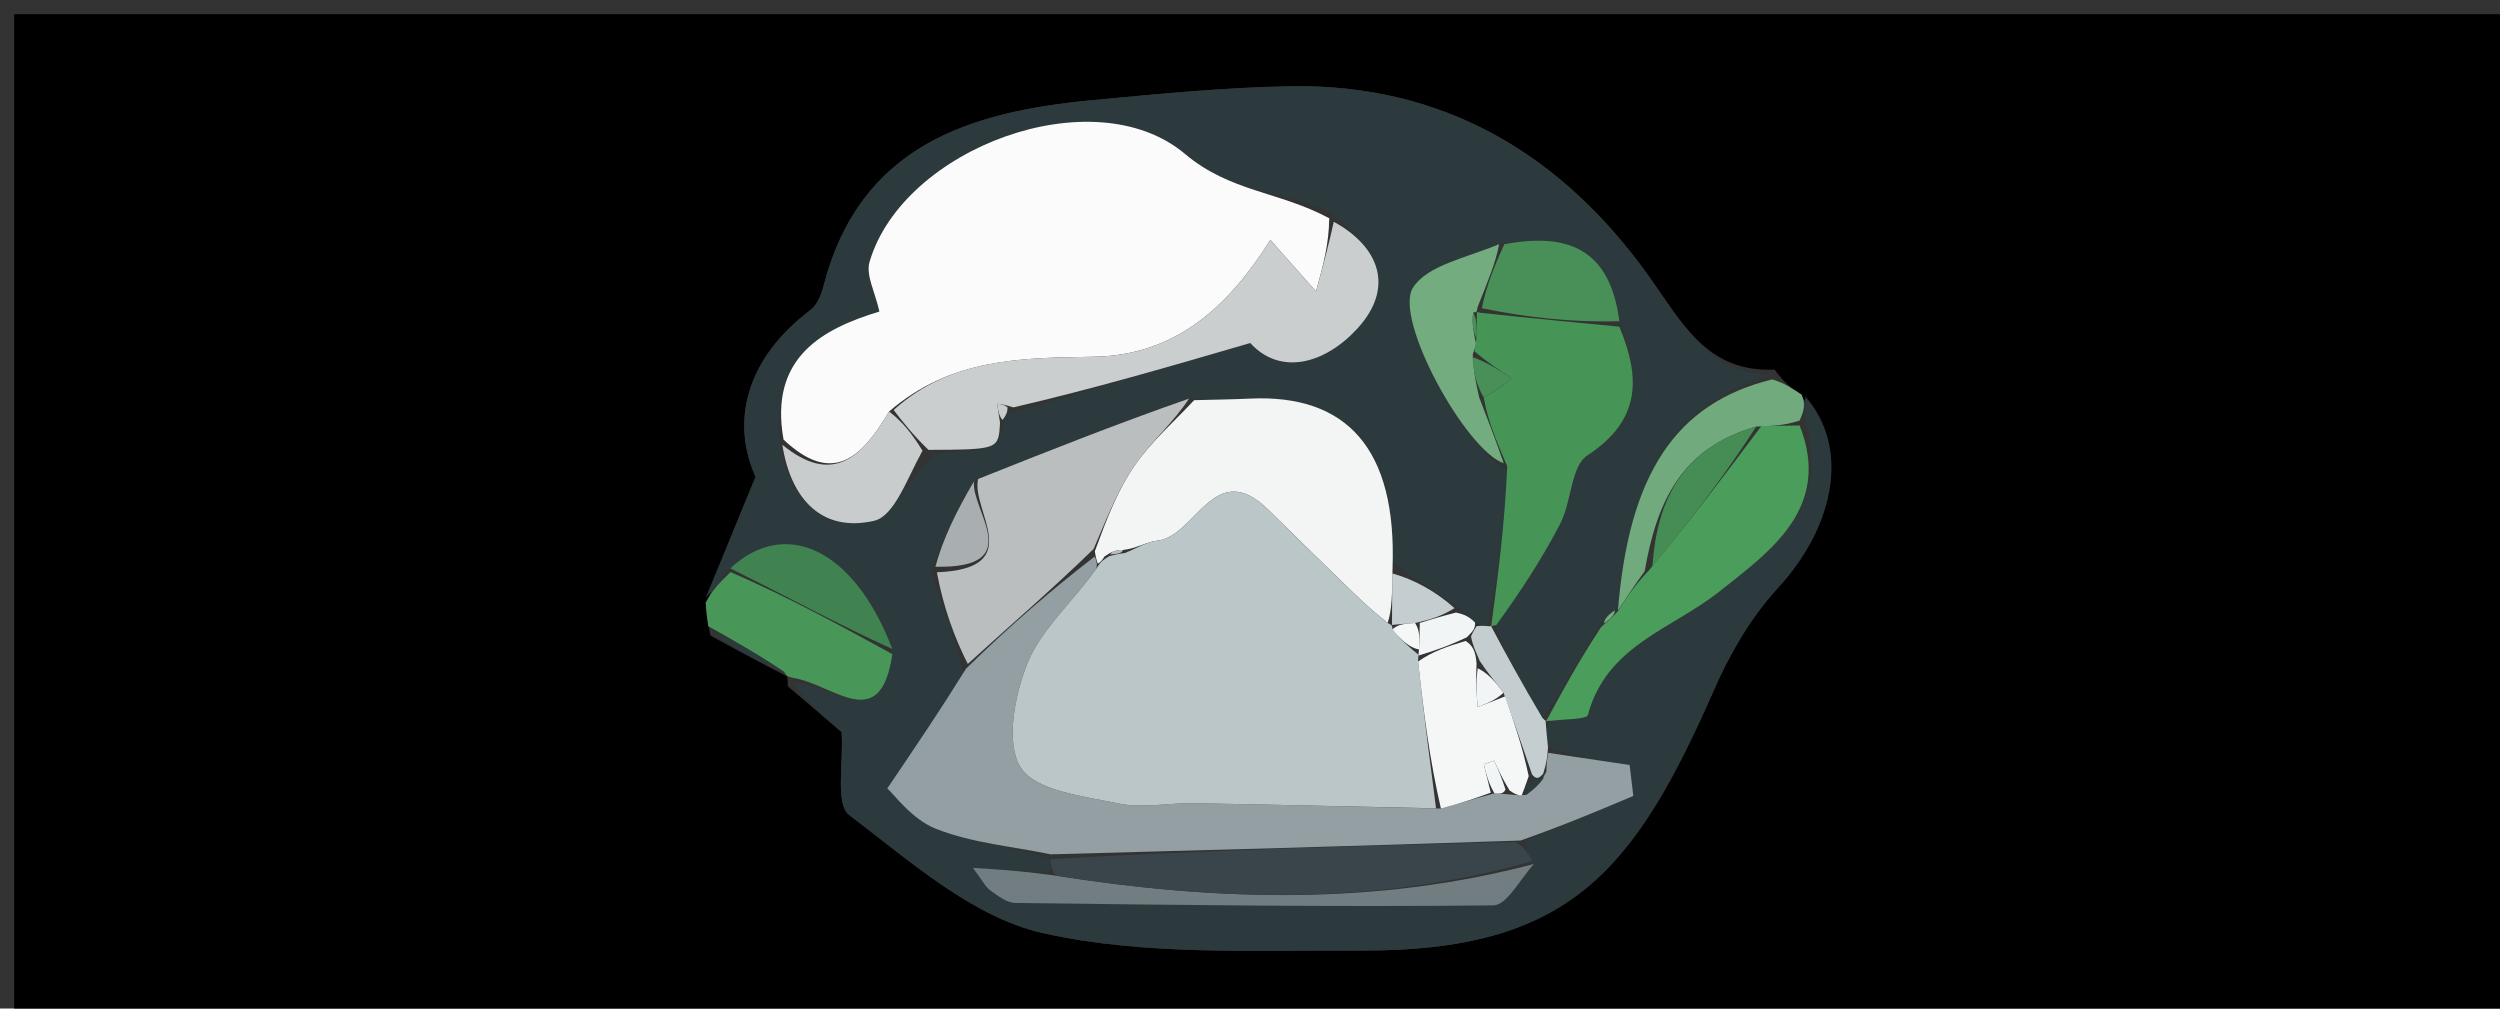 <svg version="1.1" id="Layer_1" xmlns="http://www.w3.org/2000/svg" xmlns:xlink="http://www.w3.org/1999/xlink" x="0px" y="0px"
	 width="100%" viewBox="0 0 176 71" enable-background="new 0 0 176 71" xml:space="preserve">
<rect x="0" y="0" width="176" height="71" fill="#333333" stroke="none"/>
<path fill="#000000" opacity="1" stroke="none" 
	d="
M106,72 
	C70.667,72 35.833,72 1,72 
	C1,48.333 1,24.667 1,1 
	C59.667,1 118.333,1 177,1 
	C177,24.667 177,48.333 177,72 
	C153.5,72 130,72 106,72 
M55.365,47.597 
	C55.365,47.597 55.47,47.629 55.462,48.316 
	C56.819,49.472 58.176,50.628 59.247,51.54 
	C59.397,53.722 58.783,56.622 59.789,57.384 
	C64.049,60.61 68.481,64.585 73.43,65.693 
	C80.588,67.295 88.248,66.879 95.695,66.92 
	C110.447,67.001 115.031,61.417 120.702,48.488 
	C121.813,45.954 123.292,43.43 125.151,41.407 
	C129.233,36.964 130.218,31.468 126.575,27.645 
	C126.102,27.307 125.628,26.969 124.93,26.018 
	C120.185,26.241 118.421,22.723 116.097,19.469 
	C109.958,10.873 101.654,5.885 90.82,6.073 
	C86.19,6.154 81.561,6.616 76.945,7.046 
	C68.209,7.86 60.521,10.269 57.978,20.124 
	C57.822,20.732 57.537,21.46 57.071,21.812 
	C52.418,25.326 51.48,29.768 53.191,33.569 
	C51.714,37.145 50.693,39.618 49.68,42.758 
	C49.74,43.199 49.799,43.641 50.014,44.75 
	C51.761,45.698 53.509,46.646 55.365,47.597 
z"/>
<path fill="#2C393D" opacity="1" stroke="none" 
	d="
M49.672,42.092 
	C50.693,39.618 51.714,37.145 53.191,33.569 
	C51.48,29.768 52.418,25.326 57.071,21.812 
	C57.537,21.46 57.822,20.732 57.978,20.124 
	C60.521,10.269 68.209,7.86 76.945,7.046 
	C81.561,6.616 86.19,6.154 90.82,6.073 
	C101.654,5.885 109.958,10.873 116.097,19.469 
	C118.421,22.723 120.185,26.241 124.656,26.403 
	C117.934,28.38 114.67,33.423 113.928,42.986 
	C113.952,42.997 113.975,42.947 113.669,42.972 
	C113.132,43.333 112.902,43.67 112.449,44.266 
	C111.093,46.62 109.961,48.714 108.582,50.532 
	C107.196,48.193 106.058,46.13 105.296,44.019 
	C107.077,41.606 108.586,39.295 109.846,36.855 
	C110.645,35.309 110.585,32.827 111.759,32.057 
	C115.552,29.567 115.486,26.563 114.004,22.617 
	C113.324,17.31 110.138,16.406 105.537,17.189 
	C103.217,18.164 100.513,18.654 99.483,20.235 
	C98.055,22.427 103.229,31.749 106.172,33.153 
	C105.935,36.95 105.455,40.536 104.722,44.075 
	C104.296,44.046 104.125,44.062 103.846,43.831 
	C103.428,43.417 103.116,43.251 102.706,42.775 
	C101.079,41.63 99.549,40.795 98.042,39.534 
	C98.33,31.598 94.815,27.744 88.004,28.061 
	C86.694,28.122 85.381,28.136 83.703,28.063 
	C78.512,29.876 73.686,31.797 68.569,33.885 
	C67.328,35.992 66.379,37.931 65.533,40.262 
	C66.419,42.784 67.203,44.914 67.858,47.386 
	C66.206,49.978 64.683,52.228 62.465,55.505 
	C62.932,55.913 64.195,57.677 65.89,58.348 
	C68.426,59.351 71.265,59.585 73.981,60.478 
	C74.002,61.031 74.017,61.251 73.645,61.434 
	C71.84,61.307 70.422,61.219 68.497,61.1 
	C69.151,61.971 69.364,62.434 69.723,62.691 
	C70.257,63.072 70.891,63.562 71.488,63.569 
	C82.702,63.709 93.917,63.859 105.13,63.739 
	C106.097,63.729 107.044,61.838 107.895,60.622 
	C107.557,60.037 107.325,59.651 107.456,59.167 
	C110.208,58.057 112.597,57.045 114.986,56.033 
	C114.899,55.307 114.813,54.582 114.726,53.856 
	C112.817,53.571 110.909,53.285 108.979,52.618 
	C108.897,51.73 108.837,51.224 109.165,50.731 
	C110.328,50.614 111.703,50.644 111.789,50.327 
	C113.111,45.413 117.707,44.305 121.072,41.621 
	C124.475,38.907 129.022,35.818 127.069,29.602 
	C127.072,28.814 127.083,28.364 127.094,27.914 
	C130.218,31.468 129.233,36.964 125.151,41.407 
	C123.292,43.43 121.813,45.954 120.702,48.488 
	C115.031,61.417 110.447,67.001 95.695,66.92 
	C88.248,66.879 80.588,67.295 73.43,65.693 
	C68.481,64.585 64.049,60.61 59.789,57.384 
	C58.783,56.622 59.397,53.722 59.247,51.54 
	C58.176,50.628 56.819,49.472 55.82,48.066 
	C58.636,48.142 61.984,51.814 62.823,45.69 
	C60.114,38.601 55.275,36.419 51.045,40.274 
	C50.603,41.056 50.137,41.574 49.672,42.092 
M65.851,31.928 
	C70.3,31.646 70.3,31.646 70.762,29.368 
	C70.84,29.208 70.919,29.049 71.812,28.881 
	C77.053,27.351 82.295,25.82 88.018,24.149 
	C90.119,26.455 93.259,25.654 95.579,23.108 
	C98.222,20.207 97.058,17.338 93.276,14.768 
	C90.022,13.457 86.616,13.524 83.422,10.835 
	C76.99,5.422 63.559,10.434 61.216,18.438 
	C60.941,19.377 61.619,20.595 61.91,21.932 
	C57.984,23.124 54.115,25.122 54.992,31.679 
	C55.7,35.303 57.989,37.48 61.539,36.664 
	C62.976,36.334 63.873,33.653 65.851,31.928 
z"/>
<path fill="#489758" opacity="1" stroke="none" 
	d="
M62.822,46.049 
	C61.984,51.814 58.636,48.142 55.824,47.722 
	C55.47,47.629 55.365,47.597 55.2,47.295 
	C53.309,46.023 51.584,45.053 49.859,44.082 
	C49.799,43.641 49.74,43.199 49.676,42.425 
	C50.137,41.574 50.603,41.056 51.431,40.274 
	C55.47,42.023 59.146,44.036 62.822,46.049 
z"/>
<path fill="#70AA7D" opacity="1" stroke="none" 
	d="
M126.835,27.779 
	C127.083,28.364 127.072,28.814 126.684,29.614 
	C125.537,29.974 124.767,29.984 123.64,30.03 
	C118.346,31.53 116.628,35.357 115.786,40.21 
	C115.016,41.282 114.46,42.128 113.904,42.975 
	C114.67,33.423 117.934,28.38 124.768,26.71 
	C125.628,26.969 126.102,27.307 126.835,27.779 
z"/>
<path fill="#2C393D" opacity="1" stroke="none" 
	d="
M49.937,44.416 
	C51.584,45.053 53.309,46.023 55.145,47.294 
	C53.509,46.646 51.761,45.698 49.937,44.416 
z"/>
<path fill="#FBFBFB" opacity="1" stroke="none" 
	d="
M55.162,30.947 
	C54.115,25.122 57.984,23.124 61.91,21.932 
	C61.619,20.595 60.941,19.377 61.216,18.438 
	C63.559,10.434 76.99,5.422 83.422,10.835 
	C86.616,13.524 90.022,13.457 93.58,15.367 
	C93.542,17.225 93.201,18.484 92.648,20.518 
	C91.111,18.783 90.315,17.884 89.433,16.889 
	C86.413,21.7 82.687,25.024 76.976,25.116 
	C71.955,25.197 66.958,25.197 62.591,28.97 
	C60.602,32.366 58.533,34.129 55.162,30.947 
z"/>
<path fill="#949FA3" opacity="1" stroke="none" 
	d="
M109,53 
	C110.909,53.285 112.817,53.571 114.726,53.856 
	C114.813,54.582 114.899,55.307 114.986,56.033 
	C112.597,57.045 110.208,58.057 107.044,59.174 
	C95.504,59.567 84.74,59.857 73.975,60.146 
	C71.265,59.585 68.426,59.351 65.89,58.348 
	C64.195,57.677 62.932,55.913 62.465,55.505 
	C64.683,52.228 66.206,49.978 68.003,47.081 
	C71.174,43.965 74.072,41.494 77.058,39.184 
	C77.147,39.344 77.288,39.683 77.175,40.043 
	C75.437,42.474 73.284,44.333 72.339,46.679 
	C71.432,48.93 70.772,52.324 71.86,54.036 
	C72.91,55.687 76.285,56.049 78.725,56.562 
	C80.421,56.918 82.266,56.517 84.043,56.547 
	C89.728,56.644 95.413,56.784 101.442,56.922 
	C102.84,56.559 103.894,56.182 105.21,55.851 
	C105.65,55.889 105.827,55.881 106.282,55.928 
	C106.75,55.987 106.939,55.99 107.424,55.963 
	C108.12,55.48 108.521,55.028 108.865,54.312 
	C108.873,53.7 108.936,53.35 109,53 
z"/>
<path fill="#F3F4F4" opacity="1" stroke="none" 
	d="
M77.288,39.683 
	C77.288,39.683 77.147,39.344 77.076,38.81 
	C77.954,36.417 78.722,34.43 79.906,32.735 
	C81.074,31.061 82.664,29.681 84.069,28.172 
	C85.381,28.136 86.694,28.122 88.004,28.061 
	C94.815,27.744 98.33,31.598 98.036,39.94 
	C98.005,41.855 98.001,42.936 97.688,43.861 
	C96.659,43.03 95.927,42.365 95.219,41.676 
	C93.241,39.756 91.268,37.83 89.301,35.899 
	C85.474,32.141 84.211,37.754 81.48,38.062 
	C80.696,38.15 79.957,38.63 79.054,38.719 
	C78.552,38.692 78.192,38.876 77.755,39.178 
	C77.584,39.46 77.454,39.59 77.288,39.683 
z"/>
<path fill="#CBCECF" opacity="1" stroke="none" 
	d="
M62.912,28.865 
	C66.958,25.197 71.955,25.197 76.976,25.116 
	C82.687,25.024 86.413,21.7 89.433,16.889 
	C90.315,17.884 91.111,18.783 92.648,20.518 
	C93.201,18.484 93.542,17.225 93.898,15.614 
	C97.058,17.338 98.222,20.207 95.579,23.108 
	C93.259,25.654 90.119,26.455 88.018,24.149 
	C82.295,25.82 77.053,27.351 71.343,28.68 
	C70.648,28.461 70.422,28.443 70.197,28.426 
	C70.265,28.871 70.334,29.316 70.402,29.761 
	C70.3,31.646 70.3,31.646 65.364,31.671 
	C64.221,30.564 63.567,29.715 62.912,28.865 
z"/>
<path fill="#469557" opacity="1" stroke="none" 
	d="
M114.003,22.998 
	C115.486,26.563 115.552,29.567 111.759,32.057 
	C110.585,32.827 110.645,35.309 109.846,36.855 
	C108.586,39.295 107.077,41.606 105.335,44.008 
	C104.996,44.045 104.976,44.122 104.976,44.122 
	C105.455,40.536 105.935,36.95 106.108,32.823 
	C105.249,30.853 104.695,29.424 104.456,27.978 
	C105.321,27.517 105.872,27.073 106.423,26.629 
	C105.539,26.053 104.656,25.477 103.797,24.724 
	C103.821,24.546 103.91,24.199 103.935,23.827 
	C103.962,22.96 103.963,22.465 103.972,21.972 
	C103.98,21.976 103.965,21.954 104.264,22.025 
	C107.71,22.397 110.856,22.697 114.003,22.998 
z"/>
<path fill="#BABEBF" opacity="1" stroke="none" 
	d="
M83.703,28.063 
	C82.664,29.681 81.074,31.061 79.906,32.735 
	C78.722,34.43 77.954,36.417 76.987,38.649 
	C74.072,41.494 71.174,43.965 68.132,46.74 
	C67.203,44.914 66.419,42.784 65.956,40.289 
	C72.367,40.034 68.334,35.927 68.861,33.719 
	C73.686,31.797 78.512,29.876 83.703,28.063 
z"/>
<path fill="#4B9D5B" opacity="1" stroke="none" 
	d="
M123.997,29.994 
	C124.767,29.984 125.537,29.974 126.692,29.952 
	C129.022,35.818 124.475,38.907 121.072,41.621 
	C117.707,44.305 113.111,45.413 111.789,50.327 
	C111.703,50.644 110.328,50.614 109.197,50.743 
	C108.841,50.741 108.828,50.808 108.828,50.808 
	C109.961,48.714 111.093,46.62 112.715,44.151 
	C113.462,43.5 113.718,43.223 113.975,42.947 
	C113.975,42.947 113.952,42.997 113.928,42.986 
	C114.46,42.128 115.016,41.282 116.113,40.121 
	C119.102,36.537 121.55,33.265 123.997,29.994 
z"/>
<path fill="#727D81" opacity="1" stroke="none" 
	d="
M108,60.821 
	C107.044,61.838 106.097,63.729 105.13,63.739 
	C93.917,63.859 82.702,63.709 71.488,63.569 
	C70.891,63.562 70.257,63.072 69.723,62.691 
	C69.364,62.434 69.151,61.971 68.497,61.1 
	C70.422,61.219 71.84,61.307 73.969,61.597 
	C85.846,63.484 96.969,63.731 108,60.821 
z"/>
<path fill="#39454B" opacity="1" stroke="none" 
	d="
M107.895,60.622 
	C96.969,63.731 85.846,63.484 74.356,61.636 
	C74.017,61.251 74.002,61.031 73.981,60.478 
	C84.74,59.857 95.504,59.567 106.681,59.271 
	C107.325,59.651 107.557,60.037 107.895,60.622 
z"/>
<path fill="#489058" opacity="1" stroke="none" 
	d="
M114.004,22.617 
	C110.856,22.697 107.71,22.397 104.32,21.698 
	C104.684,19.931 105.292,18.561 105.901,17.192 
	C110.138,16.406 113.324,17.31 114.004,22.617 
z"/>
<path fill="#72AC7F" opacity="1" stroke="none" 
	d="
M105.537,17.189 
	C105.292,18.561 104.684,19.931 104.02,21.627 
	C103.965,21.954 103.98,21.976 103.714,21.996 
	C103.602,22.744 103.756,23.472 103.91,24.199 
	C103.91,24.199 103.821,24.546 103.681,24.961 
	C103.741,26.249 103.941,27.122 104.141,27.995 
	C104.695,29.424 105.249,30.853 105.866,32.611 
	C103.229,31.749 98.055,22.427 99.483,20.235 
	C100.513,18.654 103.217,18.164 105.537,17.189 
z"/>
<path fill="#C9CCCD" opacity="1" stroke="none" 
	d="
M62.591,28.97 
	C63.567,29.715 64.221,30.564 64.945,31.728 
	C63.873,33.653 62.976,36.334 61.539,36.664 
	C57.989,37.48 55.7,35.303 55.077,31.313 
	C58.533,34.129 60.602,32.366 62.591,28.97 
z"/>
<path fill="#408250" opacity="1" stroke="none" 
	d="
M62.823,45.69 
	C59.146,44.036 55.47,42.023 51.409,40.011 
	C55.275,36.419 60.114,38.601 62.823,45.69 
z"/>
<path fill="#C4CDCF" opacity="1" stroke="none" 
	d="
M108.582,50.532 
	C108.828,50.808 108.841,50.741 108.809,50.73 
	C108.837,51.224 108.897,51.73 108.979,52.618 
	C108.936,53.35 108.873,53.7 108.645,54.459 
	C108.306,54.86 108.131,54.852 107.856,54.52 
	C107.158,52.472 106.558,50.749 105.849,48.765 
	C105.244,47.954 104.749,47.402 104.173,46.532 
	C103.883,45.829 103.676,45.444 103.558,44.799 
	C103.75,44.385 103.852,44.232 103.953,44.079 
	C104.125,44.062 104.296,44.046 104.722,44.075 
	C104.976,44.122 104.996,44.045 104.958,44.055 
	C106.058,46.13 107.196,48.193 108.582,50.532 
z"/>
<path fill="#A9AEB0" opacity="1" stroke="none" 
	d="
M68.569,33.885 
	C68.334,35.927 72.367,40.034 65.853,39.898 
	C66.379,37.931 67.328,35.992 68.569,33.885 
z"/>
<path fill="#C4CDCF" opacity="1" stroke="none" 
	d="
M97.997,44.017 
	C98.001,42.936 98.005,41.855 98.014,40.367 
	C99.549,40.795 101.079,41.63 102.399,42.815 
	C101.443,43.395 100.697,43.625 99.62,43.859 
	C98.85,43.909 98.411,43.955 97.986,43.996 
	C97.999,43.991 97.997,44.017 97.997,44.017 
z"/>
<path fill="#F2F5F5" opacity="1" stroke="none" 
	d="
M99.951,43.854 
	C100.697,43.625 101.443,43.395 102.497,43.125 
	C103.116,43.251 103.428,43.417 103.846,43.831 
	C103.852,44.232 103.75,44.385 103.268,44.864 
	C101.879,45.516 100.872,45.843 99.859,46.152 
	C99.853,46.134 99.864,46.097 99.9,45.725 
	C99.941,44.853 99.946,44.353 99.951,43.854 
z"/>
<path fill="#C9CCCD" opacity="1" stroke="none" 
	d="
M70.582,29.564 
	C70.334,29.316 70.265,28.871 70.197,28.426 
	C70.422,28.443 70.648,28.461 70.935,28.684 
	C70.919,29.049 70.84,29.208 70.582,29.564 
z"/>
<path fill="#70AA7D" opacity="1" stroke="none" 
	d="
M113.669,42.972 
	C113.718,43.223 113.462,43.5 112.939,43.891 
	C112.902,43.67 113.132,43.333 113.669,42.972 
z"/>
<path fill="#468D55" opacity="1" stroke="none" 
	d="
M123.64,30.03 
	C121.55,33.265 119.102,36.537 116.328,39.897 
	C116.628,35.357 118.346,31.53 123.64,30.03 
z"/>
<path fill="#BBC6C8" opacity="1" stroke="none" 
	d="
M77.175,40.043 
	C77.454,39.59 77.584,39.46 78.097,39.149 
	C78.744,38.98 78.971,38.956 79.197,38.931 
	C79.957,38.63 80.696,38.15 81.48,38.062 
	C84.211,37.754 85.474,32.141 89.301,35.899 
	C91.268,37.83 93.241,39.756 95.219,41.676 
	C95.927,42.365 96.659,43.03 97.688,43.861 
	C97.997,44.017 97.999,43.991 98.035,44.305 
	C98.669,45.111 99.266,45.604 99.864,46.097 
	C99.864,46.097 99.853,46.134 99.83,46.554 
	C100.237,50.286 100.667,53.597 101.097,56.908 
	C95.413,56.784 89.728,56.644 84.043,56.547 
	C82.266,56.517 80.421,56.918 78.725,56.562 
	C76.285,56.049 72.91,55.687 71.86,54.036 
	C70.772,52.324 71.432,48.93 72.339,46.679 
	C73.284,44.333 75.437,42.474 77.175,40.043 
z"/>
<path fill="#F5F7F7" opacity="1" stroke="none" 
	d="
M101.442,56.922 
	C100.667,53.597 100.237,50.286 99.835,46.572 
	C100.872,45.843 101.879,45.516 103.178,45.124 
	C103.676,45.444 103.883,45.829 103.951,46.723 
	C103.884,48.081 103.958,48.929 104.032,49.777 
	C104.674,49.527 105.316,49.276 105.958,49.025 
	C106.558,50.749 107.158,52.472 107.622,54.639 
	C107.367,55.386 107.247,55.69 107.128,55.993 
	C106.939,55.99 106.75,55.987 106.269,55.643 
	C105.714,54.717 105.449,54.131 105.184,53.545 
	C104.943,53.63 104.702,53.715 104.46,53.8 
	C104.623,54.468 104.785,55.136 104.948,55.805 
	C103.894,56.182 102.84,56.559 101.442,56.922 
z"/>
<path fill="#F2F5F5" opacity="1" stroke="none" 
	d="
M105.21,55.851 
	C104.785,55.136 104.623,54.468 104.46,53.8 
	C104.702,53.715 104.943,53.63 105.184,53.545 
	C105.449,54.131 105.714,54.717 105.991,55.587 
	C105.827,55.881 105.65,55.889 105.21,55.851 
z"/>
<path fill="#2C393D" opacity="1" stroke="none" 
	d="
M107.424,55.963 
	C107.247,55.69 107.367,55.386 107.721,54.964 
	C108.131,54.852 108.306,54.86 108.702,54.721 
	C108.521,55.028 108.12,55.48 107.424,55.963 
z"/>
<path fill="#BABEBF" opacity="1" stroke="none" 
	d="
M79.054,38.719 
	C78.971,38.956 78.744,38.98 78.175,39.033 
	C78.192,38.876 78.552,38.692 79.054,38.719 
z"/>
<path fill="#489058" opacity="1" stroke="none" 
	d="
M104.456,27.978 
	C103.941,27.122 103.741,26.249 103.657,25.139 
	C104.656,25.477 105.539,26.053 106.423,26.629 
	C105.872,27.073 105.321,27.517 104.456,27.978 
z"/>
<path fill="#489058" opacity="1" stroke="none" 
	d="
M103.935,23.827 
	C103.756,23.472 103.602,22.744 103.706,21.993 
	C103.963,22.465 103.962,22.96 103.935,23.827 
z"/>
<path fill="#F2F5F5" opacity="1" stroke="none" 
	d="
M105.849,48.765 
	C105.316,49.276 104.674,49.527 104.032,49.777 
	C103.958,48.929 103.884,48.081 104.032,47.042 
	C104.749,47.402 105.244,47.954 105.849,48.765 
z"/>
<path fill="#F5F7F7" opacity="1" stroke="none" 
	d="
M99.9,45.725 
	C99.266,45.604 98.669,45.111 98.022,44.31 
	C98.411,43.955 98.85,43.909 99.62,43.859 
	C99.946,44.353 99.941,44.853 99.9,45.725 
z"/>
</svg>